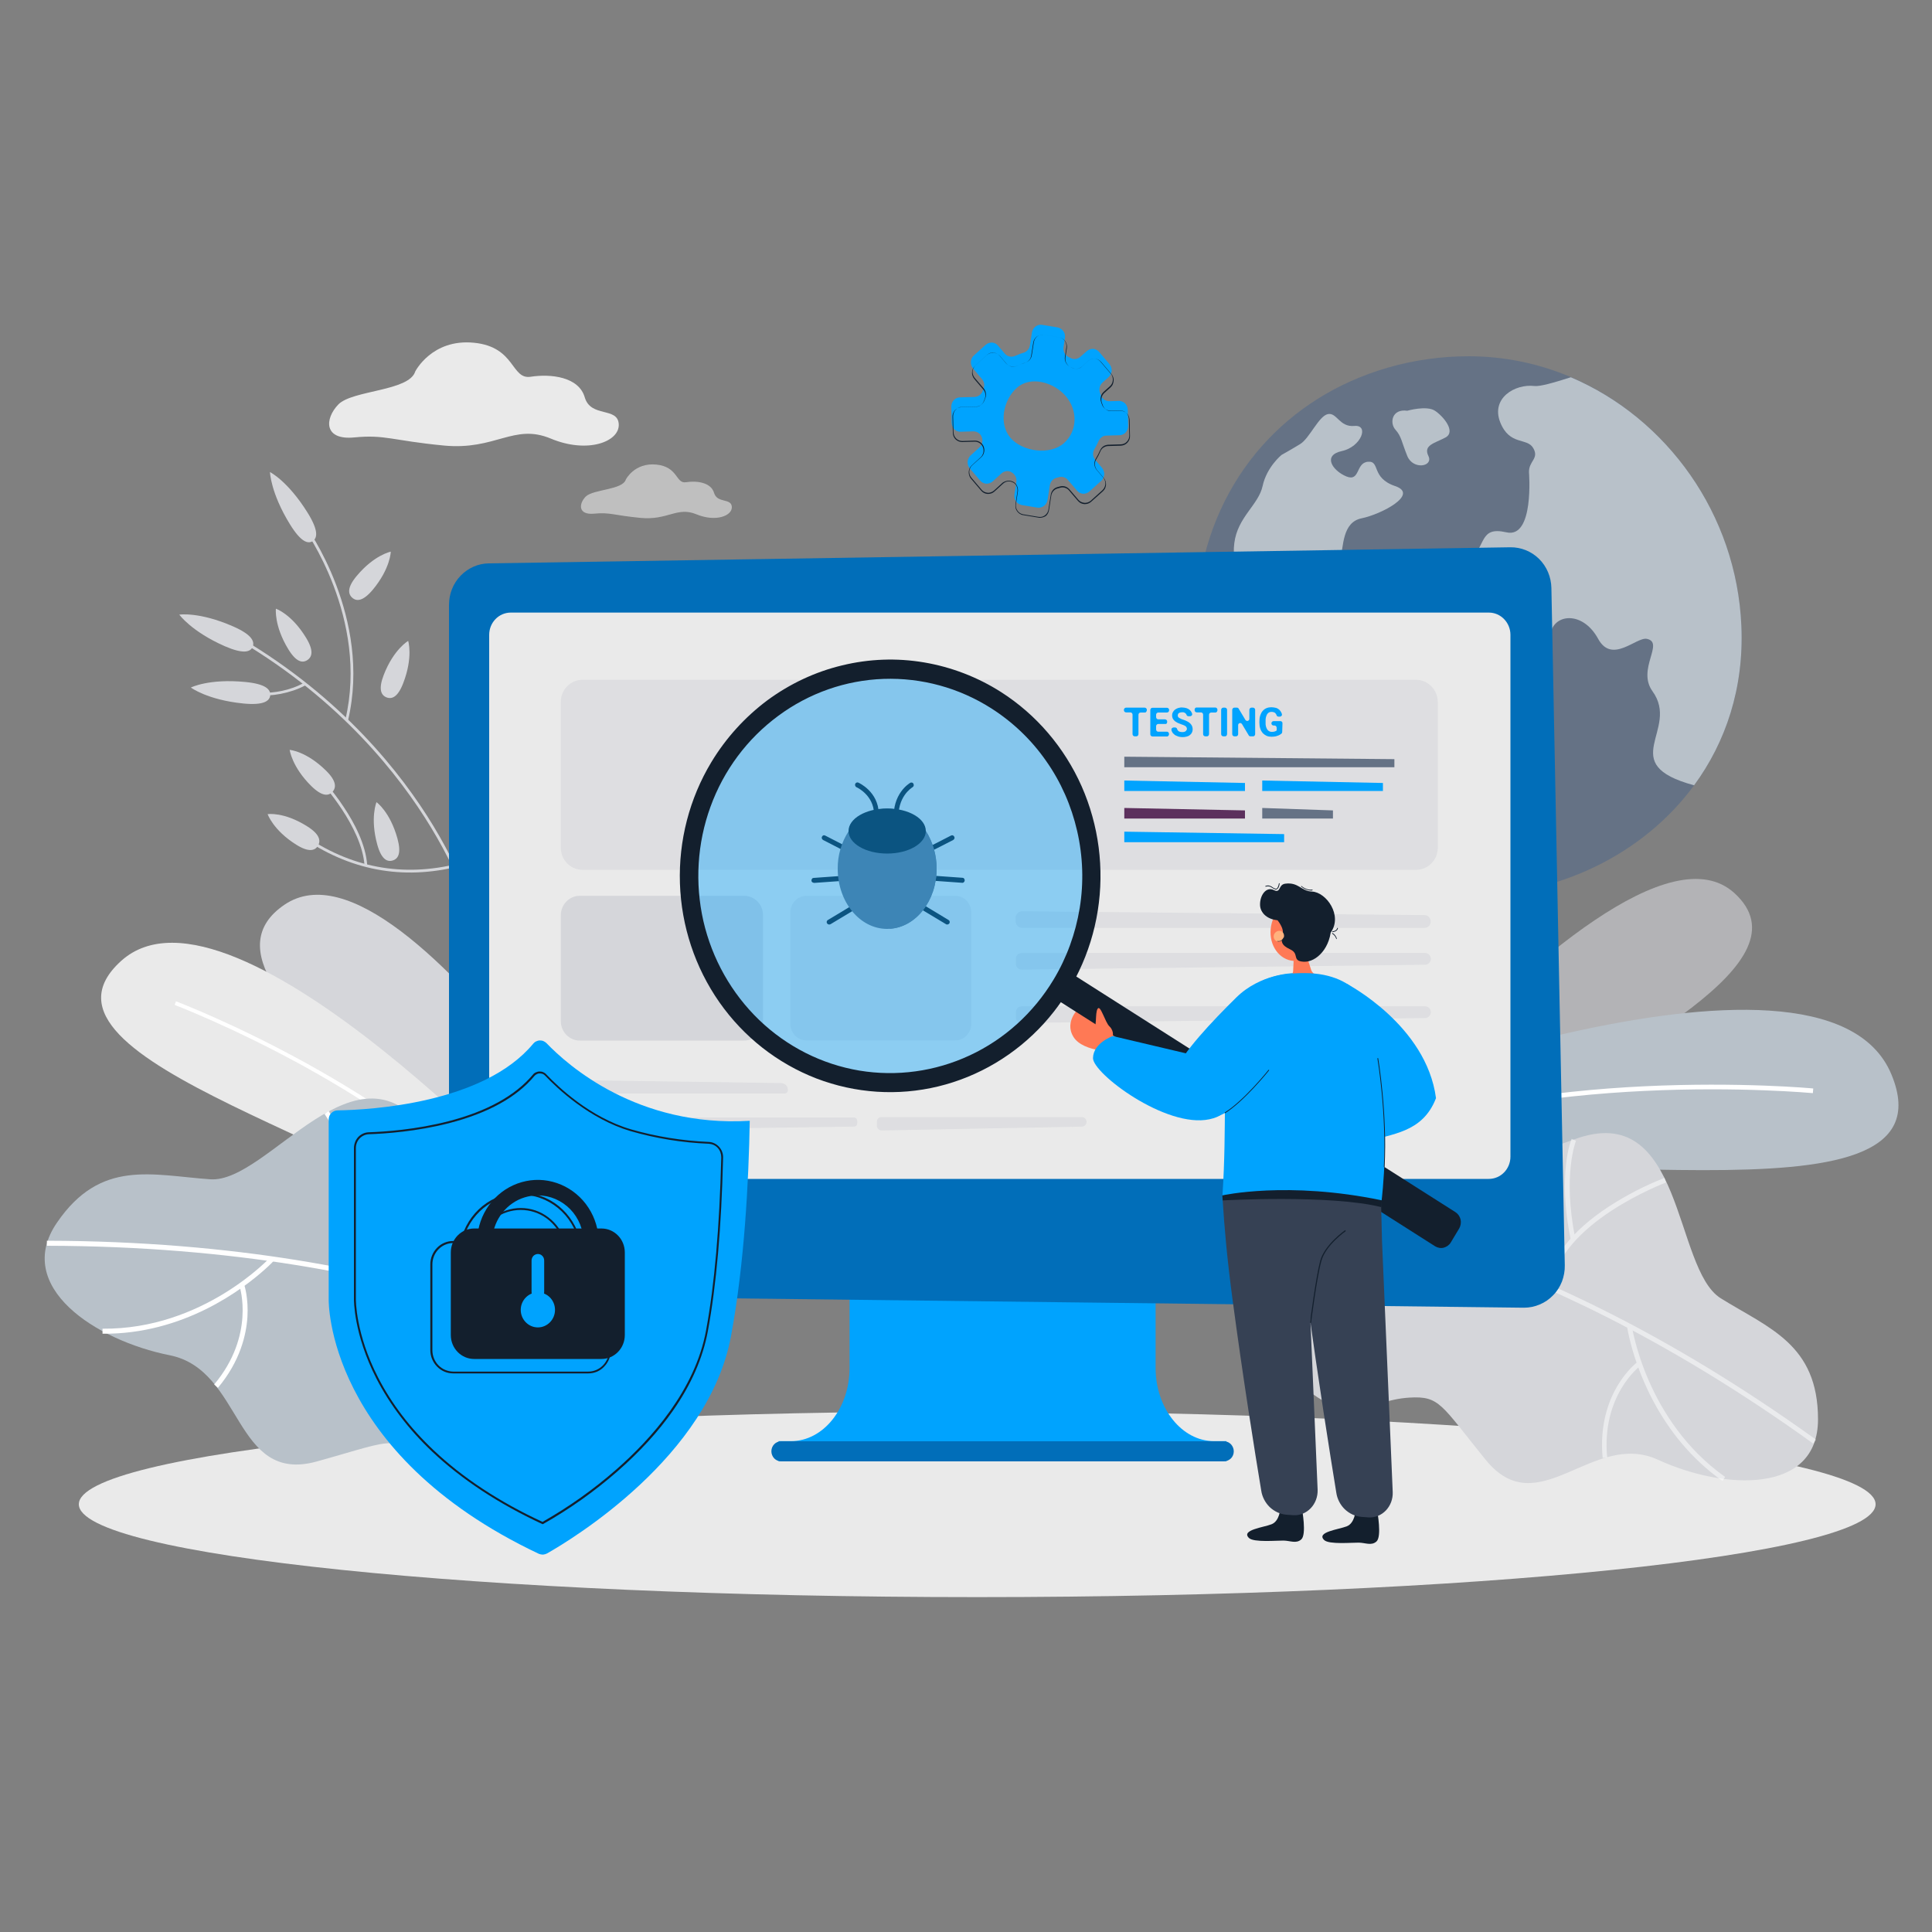 <?xml version="1.0" encoding="utf-8"?>
<!-- Generator: Adobe Illustrator 22.0.0, SVG Export Plug-In . SVG Version: 6.00 Build 0)  -->
<svg version="1.1" id="Layer_1" xmlns="http://www.w3.org/2000/svg" xmlns:xlink="http://www.w3.org/1999/xlink" x="0px" y="0px"
	 viewBox="0 0 1500 1500" style="enable-background:new 0 0 1500 1500;" xml:space="preserve">
<rect x="0" y="0" width="1500" height="1500" fill="#808080" stroke="none"/>
<style type="text/css">
	.st0{fill:#657285;}
	.st1{fill:#B8C1C9;}
	.st2{fill:#EAEAEA;}
	.st3{opacity:0.6;}
	.st4{fill:#D5D6DA;}
	.st5{fill:#FFFFFF;}
	.st6{opacity:0.5;}
	.st7{fill:#00A3FE;}
	.st8{fill:#016EB9;}
	.st9{fill:#131F2D;}
	.st10{fill:#5C305D;}
	.st11{opacity:0.4;}
	.st12{fill:#FF7955;}
	.st13{fill:#364154;}
	.st14{fill:#FFB27D;}
</style>
<g>
	<path class="st0" d="M1315.3,609.7c-39.4,53.7-105.7,85.6-174.9,85.6c-112.5,0-212.5-88.3-212.5-204c0-95.4,50.7-163.8,120.5-195.2
		c19.2-8.6,39.5-14.4,60.2-17.3c10.5-1.5,21.2-2.2,31.8-2.2c27.2,0,54.1,5.5,79.3,16.2C1294,324.6,1348.2,399.2,1352,486
		C1354.1,534.1,1339.9,576.2,1315.3,609.7z"/>
	<path class="st1" d="M1023.2,504.4c0,0,8,18.9,0,29.3c-7.9,10.4-8.6,30,7.2,43c15.9,13,22.7,14.1,19.1,27
		c-3.6,13-7.4,28.8-1.4,35.5c5.9,6.7,8.4,22.5,21.6,23.7c13.3,1.2-1.1-10.8,7.6-22c8.7-11.1,42.2-13.3,38.9-35.3
		c-3.2-22,27.6-23.9,31.9-38.4c4.3-14.5-14-23.3-29.5-22.2c-15.5,1.1-6-23.6-22.7-27.2c-16.8-3.6-24.6-17.5-34.4-15.8
		c-9.7,1.7-20.5-12.5-31.7-8.1C1018.8,498.3,1023.2,504.4,1023.2,504.4z"/>
	<path class="st1" d="M995,353.2c0,0-11.5,9.3-14.7,24.1c-3.2,14.8-19.5,24.1-22,44.5c-2.5,20.4,8.9,20.9,4.9,32.1
		c-4.1,11.1,1,16.7,13.3,22.2c12.4,5.6,13.4,14.1,20.7,16.9c7.3,2.8,5.4,10.3,7.8,11.1c2.4,0.8,1.4-5.7,3.9-14.2
		c2.5-8.5,4.7-12-4.5-11.7c-9.2,0.4-6.3-7.2-2.7-12c3.6-4.8-5-5.6-7.9-4.8c-2.9,0.7-2.1,14.5-8.1,8c-6-6.5-8.8-13.9-4-22.4
		c4.9-8.5,15.3-1.5,22.7-11.7c7.4-10.2,17.8-6.1,18.4,2c0.6,8.2,15.3,8.3,17.8-2.4c2.5-10.7,1.5-29.5,16.6-32.5
		c15.2-3.1,44.9-18.6,26-25c-18.9-6.4-11.4-19.7-21.1-18.9c-9.7,0.8-5.9,15.8-16.8,11.4c-10.8-4.5-18.7-16.4-3.5-19.7
		c15.2-3.3,21.4-20.6,9.7-19.5c-11.6,1.1-13.5-10.6-20.5-9.2c-7.1,1.4-14.3,18.9-21.6,23.3C1002.2,349.2,995,353.2,995,353.2z"/>
	<path class="st1" d="M1092.6,318.9c0,0,15-4.3,21.5,0c6.5,4.3,16.6,16.3,8.1,20.8c-8.5,4.5-17.3,5.9-13.2,14.3
		c4.1,8.3-11.9,11.1-16.4,0c-4.5-11.1-4.5-15.2-9.2-20.4C1078.7,328.3,1080.7,317.2,1092.6,318.9z"/>
	<path class="st1" d="M1315.3,609.7c-61.9-16.7-10.5-42.9-32.3-73c-12.4-17.2,9.6-37.8-4.4-40.7c-8.2-1.6-27,19.8-37.8,0
		c-10.8-19.8-30.2-19.9-35.8-7.9c-5.6,12-29.4,20.3-45,11.6c-15.6-8.7-6.5-20.3-20-29.4c-13.5-9.1-14.5-23.6,0-34.7
		c14.5-11.2,7.8-27.3,29.6-22.3c21.7,5,17.5-46.5,17.5-46.5c-0.3-9,8.1-10.6,3.3-18.9c-4.8-8.4-18.4-1.6-25.7-20.2
		c-7.2-18.6,11.5-29.8,26.6-28c4.4,0.5,15.1-2.6,28.3-6.8c74.5,31.7,128.7,106.2,132.4,193.1
		C1354.1,534.1,1339.9,576.2,1315.3,609.7z"/>
	<path class="st1" d="M1027.6,461.8c0,0,12.5-7.2,19.1-1.5c6.7,5.7,9.5,9.5,19.3,7.3c9.8-2.1,16.5,1.9,10.2,4.9
		c-6.3,3-21.2,8.1-28,1.9C1041.3,468.3,1021.7,464.3,1027.6,461.8z"/>
	<path class="st1" d="M1077.9,484.9c0,0,8.9,1.6,10.9-2.1c2-3.7-2.1-0.2-5.5-2.1C1079.9,478.7,1073.5,480.7,1077.9,484.9z"/>
	<path class="st2" d="M758.7,1240c385.2,0,697.5-32.3,697.5-72.1c0-39.8-312.3-72.1-697.5-72.1c-385.2,0-697.5,32.3-697.5,72.1
		C61.2,1207.7,373.5,1240,758.7,1240z"/>
	<g class="st3">
		<path class="st4" d="M1106.1,831.8c79.8-83.8,191.8-182.8,240.5-138.4c58.7,53.5-83.9,120.8-191.1,189.7
			C1117,907.9,1055.2,885.3,1106.1,831.8z"/>
	</g>
	<path class="st1" d="M1007.5,866.7c0,0,407.3-162,461-32.5c53.8,129.5-304.6,38.6-421.2,90.1L1007.5,866.7z"/>
	<path class="st5" d="M1029.5,899.1c79.9-37.1,178.4-48.8,247-52.1c74.4-3.6,130.5,1.7,131,1.7l0.3-3.6c-0.5-0.1-56.9-5.3-131.5-1.7
		c-68.9,3.3-167.9,15.2-248.3,52.4L1029.5,899.1z"/>
	<path class="st4" d="M1287.4,1133.4c-51.1-23.5-92.9,50.6-134-0.1c-34.8-42.9-35.5-49.6-59.2-48.2c-8.1,0.5-16.1,2.3-23.8,5.1
		c-9.2,3.4-24.7,6.8-39.3-0.6c-89-45.4-111.1-246.7,18.4-250.6c9.4-0.3,19.4,4.4,30,10.1c57.9,30.9,56.6,67.6,142.5,35.6
		c85.9-32,76.9,100.2,114,123.3c37.1,23.1,75.5,35.6,75.5,94S1338.5,1156.9,1287.4,1133.4z"/>
	<g class="st6">
		<path class="st5" d="M1012.2,945.3l0.1-3.8c1.6,0.1,165,8.9,397.6,176.2l-2.1,3.1C1176.1,954.1,1013.8,945.4,1012.2,945.3z"/>
		<path class="st5" d="M1219.4,962.1c-10.2-50.7,0.3-76.8,0.8-77.9l3.4,1.5c-0.1,0.3-10.5,26.3-0.6,75.7L1219.4,962.1z"/>
		<path class="st5" d="M1201.1,998.9c2.5-21.8,19.1-43.3,48.1-62.2c13.6-8.8,28.1-16.3,43.1-22.2l1.2,3.6
			c-0.8,0.3-83,31.3-88.8,81.3L1201.1,998.9z"/>
		<path class="st5" d="M1265.1,1039.1c-1.4-5.8-1.9-9.3-1.9-9.5l3.7-0.5c0.1,0.7,10.8,73.9,72.5,117.6l-2.1,3.1
			C1287.5,1114.6,1270.2,1060.7,1265.1,1039.1z"/>
		<path class="st5" d="M1244.3,1132c-2.5-26.2,4.9-45,11.5-56.1c7.2-12.1,14.9-17.9,15.2-18.2l2.1,3.1c-0.3,0.2-29.8,22.8-25.3,70.8
			L1244.3,1132z"/>
	</g>
	<path class="st2" d="M322.4,288.4c0,0,12.9-25.5,45.5-22.3c32.6,3.2,28.7,28.8,44.2,26.4c15.5-2.4,37.3,0,41.9,16
		c4.7,16,25.6,7.2,26.4,20.8c0.8,13.6-24.1,23.2-52.8,11.2c-28.7-12-42.7,9.3-83.1,5.4c-40.4-3.9-45.4-8.6-69.3-6.3
		c-23.9,2.4-23.3-14.4-12.5-25.6C273.7,302.8,317.7,303.8,322.4,288.4z"/>
	<g class="st3">
		<path class="st2" d="M485.9,372.3c0,0,6.7-13.3,23.7-11.6c17,1.7,15,15,23,13.7c8.1-1.3,19.4,0,21.8,8.3
			c2.5,8.3,13.3,3.8,13.8,10.8c0.4,7-12.5,12-27.5,5.8c-15-6.2-22.2,4.8-43.3,2.8c-21-2-23.6-4.5-36.1-3.3
			c-12.4,1.2-12.2-7.5-6.5-13.3C460.7,379.8,483.5,380.4,485.9,372.3z"/>
	</g>
	<path class="st4" d="M289.4,457.9c-7.5,8.9-12.5,9.2-15.9,6.2c-3.4-3-4-8.1,3.5-17c13.6-16.3,26.4-18.8,26.4-18.8
		S303.2,441.3,289.4,457.9z"/>
	<path class="st4" d="M313.1,530.3c-4.2,11-8.9,12.8-13.1,11.1c-4.2-1.7-6.3-6.4-2.1-17.3c7.7-20,19-26.5,19-26.5
		S320.9,510,313.1,530.3z"/>
	<path class="st4" d="M371.8,719.8l-2.1,0.5c-0.1-0.3-8.4-33.9-35.1-77.9c-24.6-40.6-70.4-98.7-148.4-144.9l1.1-1.9
		c78.4,46.4,124.4,104.8,149.2,145.7C363.3,685.6,371.8,719.5,371.8,719.8z"/>
	<path class="st4" d="M270.2,559.4l-2.1-0.5c18.6-78.8-31.9-148.5-32.4-149.2l1.7-1.3C237.9,409,289,479.6,270.2,559.4z"/>
	<path class="st4" d="M227.8,536.1c-13,4.4-27,5.2-40.4,2.2l0.6-2.1c0.2,0.1,25.1,6.6,48.3-6.2l1,2
		C234.3,533.6,231.1,535,227.8,536.1L227.8,536.1z"/>
	<path class="st4" d="M352.4,673.5c-43.8,10-85.1,0.9-122.6-26.8c-0.9-0.7-1.9-1.4-2.8-2c0.1,0,0.2,0,0.2,0v-2.2
		c0.6,0,1.2,0.4,3.9,2.4c37,27.5,77.7,36.3,120.9,26.5L352.4,673.5z"/>
	<path class="st4" d="M285.1,671.9L283,672c-2-30.2-33.5-64.5-33.9-64.9l1.6-1.5c6,6.7,11.5,13.8,16.4,21.3
		C274.8,638.4,284.1,655.6,285.1,671.9z"/>
	<path class="st4" d="M180.9,486.3c14.2,6.2,17,11.5,15.3,15.8c-1.8,4.3-7.4,5.8-21.7-0.4c-25.9-11.4-35.3-24.5-35.3-24.5
		S154.6,474.8,180.9,486.3z"/>
	<path class="st4" d="M190.6,529.5c15.4,1.5,19.6,5.7,19.2,10.3c-0.4,4.6-5.4,7.9-20.8,6.4c-28.1-2.8-40.8-12.4-40.8-12.4
		S162.1,526.7,190.6,529.5z"/>
	<path class="st4" d="M253,598.2c8.3,8.1,8.2,13.3,5.1,16.6c-3.1,3.4-8.1,3.6-16.4-4.5c-15.1-14.9-16.8-28.1-16.8-28.1
		S237.6,583.1,253,598.2z"/>
	<path class="st4" d="M237.6,495.1c6.1,10,4.8,14.9,1,17.4c-3.8,2.5-8.7,1.5-14.8-8.5c-11.1-18.2-9.6-31.4-9.6-31.4
		S226.3,476.6,237.6,495.1z"/>
	<path class="st4" d="M308.6,651.1c3.1,11.4,0.6,15.7-3.8,17c-4.3,1.3-8.8-1.1-11.9-12.4c-5.7-20.7-0.6-32.9-0.6-32.9
		S302.8,630.1,308.6,651.1z"/>
	<path class="st4" d="M238.4,641.5c9.8,6.1,10.8,11.2,8.5,15.1c-2.3,3.9-7.2,5.3-16.9-0.8c-17.9-11.2-22.2-23.7-22.2-23.7
		S220.3,630.1,238.4,641.5z"/>
	<path class="st4" d="M238.9,398.2c8.3,13.4,7.7,19.4,3.9,21.9c-3.8,2.5-9.3,0.5-17.6-12.9c-15.1-24.4-15.6-40.7-15.6-40.7
		S223.5,373.4,238.9,398.2z"/>
	<path class="st4" d="M538.6,1011.3c0,0-221.1-374.4-317.7-308.9c-96.6,65.5,202.2,217.1,263.2,328.2L538.6,1011.3z"/>
	<path class="st2" d="M435.7,944.5c0,0-254.4-277.3-341.7-198.4C6.7,825.1,313.7,890.3,384.7,973.6L435.7,944.5z"/>
	<path class="st5" d="M407.3,961.1c-48-58.5-119.4-104.5-170.7-132.9c-55.7-30.7-100.6-47.8-101-48l1-2.8
		c0.5,0.2,45.5,17.3,101.4,48.2c51.6,28.5,123.3,74.7,171.6,133.5L407.3,961.1z"/>
	<path class="st1" d="M131.7,1052.2c57.3,11.4,49.6,100.3,114.2,82.5c64.6-17.9,59.2-22.1,91,6.3c0,0,12.7,27.8,38.7,31.9
		C477.9,1188.9,614.1,1031,506,947.9c-7.8-6-19-8.1-31.4-9.8c-67.4-9.3-87.6,22.8-142.2-57.3c-54.6-80.1-124,38-169.1,34.8
		c-45.1-3.1-85.1-16.1-119.1,33.7C10.1,999,74.4,1040.8,131.7,1052.2z"/>
	<path class="st5" d="M475.8,1061.3l2.1-3.3c-1.4-0.9-145.8-94-441.5-94.7v3.9C331,967.9,474.4,1060.4,475.8,1061.3z"/>
	<path class="st5" d="M289.4,948c38.2-36.9,44.5-65.7,44.8-66.9l-3.8-0.8c-0.1,0.3-6.4,28.9-43.6,64.8L289.4,948z"/>
	<path class="st5" d="M283.6,990.7c10.5-20.1,8.9-48.6-4.7-82.6c-6.5-15.9-14.5-31.2-23.8-45.5l-3.1,2.3
		c0.5,0.8,52.5,77.8,28.3,123.9L283.6,990.7z"/>
	<path class="st5" d="M205.6,985.6c4.6-4.1,7-6.7,7.1-6.9L210,976c-0.5,0.6-52.3,56.3-130.4,55.6v3.9
		C142.5,1036.1,188.6,1000.8,205.6,985.6z"/>
	<path class="st5" d="M169.2,1077.5c17.4-20.8,22-41.3,22.9-54.9c0.9-14.7-2.3-24.5-2.4-24.9l-3.6,1.3c0.1,0.4,12.1,37.8-19.8,75.9
		L169.2,1077.5z"/>
	<path class="st7" d="M897.2,1062v-121H659.6v121c0,31.5-20.4,56.9-45.5,56.9h-9.6v15.6h347.7v-15.6h-9.6
		C917.6,1118.9,897.2,1093.4,897.2,1062z"/>
	<path class="st8" d="M950.3,1134.6H606.5c-2,0-3.9-0.8-5.4-2.3c-1.4-1.5-2.2-3.5-2.2-5.5l0,0c0-2.1,0.8-4.1,2.2-5.5
		c1.4-1.5,3.4-2.3,5.4-2.3h343.8c2,0,3.9,0.8,5.4,2.3c1.4,1.5,2.2,3.5,2.2,5.5l0,0c0,2.1-0.8,4.1-2.2,5.5
		C954.2,1133.7,952.3,1134.6,950.3,1134.6L950.3,1134.6z"/>
	<path class="st8" d="M1183.1,1015.3l-803.4-9.5c-8.3-0.1-16.2-3.5-22-9.6c-5.8-6-9.1-14.2-9.1-22.7V469.6c0-8.5,3.2-16.6,9-22.6
		c5.8-6,13.6-9.5,21.9-9.6l793.1-12.5c8.3-0.1,16.3,3.1,22.3,9c6,5.9,9.4,14,9.6,22.6l10.4,525.9c0.1,4.3-0.7,8.6-2.2,12.6
		c-1.6,4-3.9,7.7-6.9,10.7c-3,3.1-6.5,5.5-10.4,7.1C1191.5,1014.5,1187.3,1015.3,1183.1,1015.3L1183.1,1015.3z"/>
	<path class="st2" d="M1155.9,475.6H396.6c-9.3,0-16.8,7.7-16.8,17.3V898c0,9.6,7.5,17.3,16.8,17.3h759.3c9.3,0,16.8-7.7,16.8-17.3
		V492.9C1172.7,483.4,1165.2,475.6,1155.9,475.6z"/>
	<path class="st7" d="M859.1,338.2l10-0.3c0.9,0,1.8-0.2,2.7-0.6c0.8-0.4,1.6-0.9,2.2-1.6c0.6-0.7,1.1-1.5,1.4-2.3
		c0.3-0.9,0.5-1.8,0.5-2.7l-0.3-12.5c-0.1-1.9-0.8-3.7-2.1-5c-1.4-1.3-3.1-2-5-1.9l-7.1,0.2c-1.5,0-2.9-0.4-4.2-1.3
		c-1.2-0.9-2.1-2.1-2.6-3.6c-0.2-0.6-0.4-1.1-0.6-1.7c-0.5-1.3-0.5-2.8-0.2-4.2c0.3-1.4,1.1-2.6,2.1-3.6l4.8-4.3
		c1.4-1.2,2.2-3,2.4-4.9c0.1-1.9-0.5-3.7-1.7-5.2l-8-9.4c-0.6-0.7-1.3-1.3-2.1-1.7c-0.8-0.4-1.7-0.7-2.6-0.7
		c-0.9-0.1-1.8,0.1-2.7,0.4c-0.8,0.3-1.6,0.8-2.3,1.4l-4.9,4.3c-1,0.9-2.3,1.5-3.7,1.7c-1.4,0.2-2.8-0.1-4-0.8
		c-0.5-0.3-1-0.5-1.6-0.8c-1.3-0.7-2.4-1.8-3.1-3.1c-0.7-1.4-0.9-2.9-0.7-4.4l1.1-7.2c0.3-1.9-0.1-3.8-1.2-5.3
		c-1.1-1.5-2.7-2.6-4.5-2.9l-12-2c-1.8-0.3-3.7,0.2-5.1,1.3c-1.5,1.1-2.5,2.8-2.8,4.6l-1.6,10.1c-0.2,1.3-0.8,2.6-1.7,3.6
		c-0.9,1-2,1.7-3.3,2.1c-2.2,0.6-4.3,1.5-6.4,2.4c-1.4,0.6-2.9,0.8-4.3,0.5c-1.5-0.3-2.8-1.1-3.8-2.3l-5.2-6.1
		c-0.6-0.7-1.3-1.3-2.1-1.7c-0.8-0.4-1.7-0.7-2.6-0.7c-0.9-0.1-1.8,0.1-2.7,0.4c-0.8,0.3-1.6,0.8-2.3,1.4l-9.1,8.2
		c-1.4,1.2-2.2,3-2.3,4.9c-0.1,1.9,0.5,3.7,1.7,5.2l6.9,8.2c0.9,1,1.5,2.3,1.7,3.6c0.2,1.3,0,2.7-0.5,4c-0.3,0.6-0.5,1.2-0.7,1.8
		c-0.5,1.3-1.4,2.4-2.5,3.2c-1.1,0.8-2.4,1.2-3.8,1.3l-11.3,0.3c-1.8,0.1-3.6,0.8-4.8,2.2c-1.3,1.4-1.9,3.2-1.9,5.1l0.3,12.5
		c0.1,1.9,0.8,3.7,2.1,5c1.3,1.3,3.1,2,4.9,1.9l9.7-0.3c1.5,0,2.9,0.4,4.1,1.2c1.2,0.8,2.1,2,2.6,3.4v0.1c0.5,1.3,0.6,2.8,0.2,4.2
		c-0.3,1.4-1.1,2.6-2.1,3.6l-6.8,6.2c-0.7,0.6-1.2,1.4-1.6,2.2c-0.4,0.8-0.7,1.7-0.7,2.7c-0.1,0.9,0.1,1.9,0.3,2.8
		c0.3,0.9,0.8,1.7,1.4,2.4l8,9.4c0.6,0.7,1.3,1.3,2.1,1.7c0.8,0.4,1.7,0.7,2.6,0.7c0.9,0.1,1.8-0.1,2.7-0.4c0.9-0.3,1.7-0.8,2.4-1.4
		l6.8-6.2c1-0.9,2.3-1.5,3.7-1.7c1.4-0.2,2.8,0.1,4,0.8l0.1,0.1c1.3,0.7,2.3,1.8,3,3.1c0.7,1.3,0.9,2.8,0.7,4.3l-1.5,9.8
		c-0.1,0.9-0.1,1.9,0.1,2.8c0.2,0.9,0.6,1.8,1.1,2.5c0.5,0.8,1.2,1.4,2,1.9c0.8,0.5,1.6,0.8,2.5,1l12,2c1.8,0.3,3.7-0.2,5.2-1.3
		c1.5-1.1,2.5-2.8,2.8-4.6l1.8-11.4c0.2-1.4,0.8-2.6,1.7-3.7c0.9-1,2.1-1.8,3.4-2.1c0.6-0.2,1.2-0.3,1.8-0.5c1.3-0.4,2.6-0.4,3.9,0
		c1.3,0.4,2.4,1.1,3.3,2.2l7,8.2c0.6,0.7,1.3,1.3,2.1,1.7c0.8,0.4,1.7,0.7,2.6,0.7c0.9,0.1,1.8-0.1,2.7-0.4c0.8-0.3,1.6-0.8,2.3-1.4
		l9.1-8.2c0.7-0.6,1.2-1.4,1.6-2.2c0.4-0.8,0.6-1.7,0.7-2.7c0.1-0.9-0.1-1.9-0.4-2.8c-0.3-0.9-0.7-1.7-1.3-2.4l-5.2-6.1
		c-1-1.2-1.6-2.6-1.7-4.1c-0.1-1.5,0.2-3,1-4.3c1.2-2,2.3-4.1,3.2-6.2c0.5-1.3,1.4-2.3,2.5-3.1C856.4,338.6,857.7,338.2,859.1,338.2
		L859.1,338.2z M826.1,344c-10.6,9.6-32.3,6.8-41.6-4.1c-9.3-10.9-5.6-29.4,5-38.8c10.6-9.5,28.7-4.4,38,6.5
		C836.8,318.5,836.7,334.5,826.1,344L826.1,344z"/>
	<path class="st9" d="M807.4,402c-0.4,0-0.8,0-1.1-0.1l-12-2c-0.9-0.1-1.8-0.5-2.6-1c-0.8-0.5-1.5-1.2-2-1.9c-0.6-0.8-1-1.7-1.2-2.6
		c-0.2-0.9-0.2-1.9-0.1-2.9l1.5-9.8c0.2-1.4,0-2.9-0.6-4.2c-0.6-1.3-1.6-2.4-2.9-3h-0.1c-1.2-0.6-2.5-0.9-3.9-0.7
		c-1.4,0.2-2.6,0.8-3.6,1.7l-6.8,6.2c-0.7,0.6-1.5,1.1-2.4,1.4c-0.9,0.3-1.8,0.4-2.8,0.4c-0.9-0.1-1.9-0.3-2.7-0.7
		c-0.8-0.4-1.6-1-2.2-1.7l-8-9.4c-0.6-0.7-1.1-1.6-1.4-2.5c-0.3-0.9-0.4-1.9-0.4-2.8c0.1-1,0.3-1.9,0.7-2.8c0.4-0.9,1-1.6,1.7-2.3
		l6.8-6.2c1-0.9,1.7-2.1,2.1-3.5c0.3-1.4,0.3-2.8-0.2-4.1v-0.1c-0.5-1.4-1.4-2.5-2.5-3.3c-1.2-0.8-2.5-1.2-3.9-1.2l-9.7,0.3
		c-1.9,0-3.7-0.7-5.1-2c-1.4-1.3-2.2-3.2-2.2-5.1l-0.3-12.5c-0.1-1.9,0.7-3.8,2-5.2c1.3-1.4,3.1-2.2,5-2.3l11.3-0.3
		c1.3,0,2.6-0.4,3.6-1.2c1.1-0.8,1.9-1.8,2.4-3.1c0.2-0.6,0.5-1.2,0.7-1.8c0.5-1.2,0.7-2.5,0.5-3.8c-0.2-1.3-0.7-2.5-1.6-3.5l-7-8.2
		c-1.2-1.5-1.9-3.4-1.7-5.3c0.1-1.9,1-3.7,2.4-5l9.1-8.2c0.7-0.6,1.5-1.1,2.4-1.4c0.9-0.3,1.8-0.4,2.8-0.4c0.9,0.1,1.8,0.3,2.7,0.7
		c0.8,0.4,1.6,1,2.2,1.7l5.2,6.1c1,1.1,2.3,1.9,3.7,2.2c1.4,0.3,2.9,0.1,4.2-0.5c2.1-1,4.2-1.8,6.4-2.4c1.2-0.4,2.3-1.1,3.2-2.1
		c0.9-1,1.4-2.2,1.6-3.5l1.6-10.1c0.3-1.9,1.3-3.6,2.9-4.8c1.5-1.1,3.4-1.6,5.3-1.3l12,2c1.9,0.3,3.5,1.4,4.6,2.9
		c1.1,1.6,1.6,3.5,1.3,5.5l-1.1,7.2c-0.2,1.5,0,3,0.7,4.3c0.7,1.3,1.7,2.4,3,3c0.5,0.3,1.1,0.5,1.6,0.8c1.2,0.6,2.5,0.9,3.9,0.7
		c1.3-0.2,2.6-0.7,3.6-1.7l4.8-4.3c1.4-1.3,3.3-1.9,5.2-1.8c1.9,0.1,3.6,1,4.9,2.5l8,9.4c0.6,0.7,1.1,1.6,1.4,2.5
		c0.3,0.9,0.4,1.9,0.3,2.8c-0.1,1-0.3,1.9-0.7,2.8c-0.4,0.9-1,1.6-1.7,2.3l-4.8,4.3c-1,0.9-1.7,2.1-2.1,3.5
		c-0.3,1.3-0.3,2.8,0.2,4.1c0.2,0.6,0.4,1.1,0.6,1.7c0.5,1.4,1.3,2.6,2.5,3.5c1.2,0.9,2.6,1.3,4,1.2l7.1-0.2c1.9,0,3.7,0.7,5.1,2
		c1.4,1.3,2.1,3.2,2.2,5.1l0.3,12.5c0.1,1.9-0.7,3.8-2,5.2c-1.3,1.4-3.1,2.2-5,2.3l-10,0.3c-1.3,0-2.5,0.5-3.6,1.2
		c-1.1,0.7-1.9,1.8-2.4,3c-0.9,2.2-2,4.2-3.2,6.2c-0.8,1.3-1.1,2.7-1,4.2c0.1,1.5,0.7,2.9,1.6,4l5.2,6.1c0.6,0.7,1.1,1.6,1.4,2.5
		c0.3,0.9,0.4,1.9,0.4,2.8c-0.1,1-0.3,1.9-0.7,2.8c-0.4,0.9-1,1.6-1.7,2.3l-9.2,8.2c-0.7,0.6-1.5,1.1-2.4,1.4
		c-0.9,0.3-1.8,0.4-2.8,0.4c-0.9-0.1-1.8-0.3-2.7-0.7c-0.8-0.4-1.6-1-2.2-1.7l-7-8.2c-0.8-1-1.9-1.7-3.2-2.1c-1.2-0.4-2.5-0.4-3.8,0
		c-0.6,0.2-1.2,0.4-1.8,0.5c-1.3,0.3-2.4,1-3.3,2c-0.9,1-1.5,2.2-1.7,3.6l-1.8,11.4c-0.3,1.7-1.1,3.3-2.4,4.4
		C810.7,401.4,809.1,402,807.4,402L807.4,402z M783.2,373.2c1.1,0,2.3,0.3,3.3,0.8l0.1,0c1.3,0.7,2.4,1.8,3,3.2
		c0.7,1.4,0.9,2.9,0.7,4.4l-1.5,9.8c-0.3,1.8,0.1,3.6,1.2,5.1c1,1.5,2.6,2.5,4.3,2.8l12,2c1.7,0.3,3.6-0.1,5-1.2
		c1.5-1.1,2.4-2.7,2.7-4.5l1.8-11.4c0.2-1.4,0.8-2.7,1.7-3.8c0.9-1.1,2.1-1.8,3.5-2.2c0.6-0.2,1.2-0.3,1.9-0.5c1.3-0.4,2.7-0.4,4,0
		c1.3,0.4,2.5,1.2,3.4,2.2l7,8.2c0.6,0.7,1.3,1.2,2.1,1.6c0.8,0.4,1.6,0.6,2.5,0.7c0.9,0.1,1.8-0.1,2.6-0.3c0.8-0.3,1.6-0.7,2.3-1.3
		l9.1-8.2c1.3-1.2,2.1-2.9,2.3-4.7c0.1-1.8-0.5-3.6-1.6-5l-5.2-6.1c-1-1.2-1.6-2.7-1.7-4.3c-0.1-1.6,0.3-3.1,1.1-4.5
		c1.2-2,2.3-4,3.2-6.2c0.6-1.3,1.4-2.4,2.5-3.2c1.1-0.8,2.5-1.2,3.8-1.3l10-0.3c1.8-0.1,3.5-0.8,4.7-2.2c1.2-1.3,1.9-3.1,1.8-4.9
		l-0.3-12.5c-0.1-1.8-0.8-3.6-2.1-4.8c-1.3-1.3-3-1.9-4.8-1.9l-7.1,0.2c-1.5,0-3-0.4-4.3-1.3c-1.2-0.9-2.2-2.2-2.7-3.7
		c-0.2-0.6-0.4-1.1-0.6-1.7c-0.5-1.4-0.6-2.9-0.2-4.3c0.3-1.4,1.1-2.7,2.2-3.7l4.8-4.3c0.7-0.6,1.2-1.3,1.6-2.1
		c0.4-0.8,0.6-1.7,0.7-2.6c0.1-0.9-0.1-1.8-0.3-2.7c-0.3-0.9-0.7-1.7-1.3-2.3l-8-9.4c-1.2-1.4-2.8-2.2-4.6-2.3
		c-1.8-0.1-3.5,0.5-4.9,1.7l-4.8,4.3c-1.1,1-2.4,1.6-3.8,1.8c-1.4,0.2-2.9-0.1-4.1-0.8c-0.5-0.3-1-0.5-1.5-0.8
		c-1.4-0.7-2.5-1.8-3.2-3.2c-0.7-1.4-1-3-0.7-4.5l1.1-7.2c0.3-1.8-0.2-3.6-1.2-5.1c-1-1.5-2.6-2.5-4.3-2.8l-12-2
		c-1.7-0.3-3.6,0.1-5,1.2c-1.4,1.1-2.4,2.7-2.7,4.5l-1.6,10.1c-0.2,1.4-0.8,2.7-1.7,3.7c-0.9,1-2.1,1.8-3.4,2.2
		c-2.2,0.6-4.3,1.5-6.4,2.4c-1.4,0.7-3,0.8-4.5,0.5c-1.5-0.3-2.9-1.2-3.9-2.3l-5.2-6.1c-0.6-0.7-1.3-1.2-2.1-1.6
		c-0.8-0.4-1.6-0.6-2.5-0.7c-0.9-0.1-1.7,0.1-2.6,0.3c-0.8,0.3-1.6,0.7-2.3,1.3l-9.1,8.2c-1.3,1.2-2.1,2.9-2.3,4.7
		c-0.1,1.8,0.5,3.6,1.6,5l7,8.2c0.9,1,1.5,2.3,1.7,3.7c0.2,1.4,0.1,2.8-0.5,4.1c-0.2,0.6-0.5,1.2-0.7,1.8c-0.5,1.3-1.4,2.5-2.5,3.3
		c-1.2,0.8-2.5,1.3-3.9,1.3l-11.3,0.3c-0.9,0-1.7,0.2-2.5,0.6c-0.8,0.4-1.5,0.9-2.1,1.6c-0.6,0.7-1.1,1.4-1.4,2.3
		c-0.3,0.8-0.5,1.7-0.5,2.7l0.3,12.5c0.1,1.8,0.8,3.6,2.1,4.8c1.3,1.3,3,1.9,4.8,1.9l9.7-0.3c1.5,0,2.9,0.4,4.2,1.3
		c1.2,0.9,2.2,2.1,2.7,3.5v0.1c0.5,1.4,0.6,2.9,0.2,4.3c-0.3,1.4-1.1,2.7-2.2,3.7l-6.9,6.2c-0.7,0.6-1.2,1.3-1.6,2.1
		c-0.4,0.8-0.6,1.7-0.7,2.6c-0.1,0.9,0.1,1.8,0.3,2.7c0.3,0.9,0.7,1.6,1.3,2.3l8,9.4c0.6,0.7,1.3,1.2,2.1,1.6
		c0.8,0.4,1.7,0.6,2.5,0.7c0.9,0.1,1.7-0.1,2.6-0.4c0.8-0.3,1.6-0.7,2.3-1.3l6.8-6.2C779.7,373.9,781.4,373.2,783.2,373.2
		L783.2,373.2z"/>
	<g class="st3">
		<path class="st4" d="M1099.4,527.8H452.2c-9.3,0-16.8,7.7-16.8,17.2v113.1c0,9.5,7.5,17.2,16.8,17.2h647.3
			c9.3,0,16.8-7.7,16.8-17.2V545C1116.2,535.5,1108.7,527.8,1099.4,527.8z"/>
	</g>
	<g class="st3">
		<path class="st4" d="M1106,720.4H793.5c-0.6,0-1.3-0.1-1.9-0.4c-0.6-0.3-1.1-0.6-1.6-1.1c-0.5-0.5-0.8-1-1.1-1.6
			c-0.2-0.6-0.4-1.3-0.4-1.9v-2.9c0-0.7,0.1-1.3,0.4-1.9c0.3-0.6,0.6-1.2,1.1-1.6c0.5-0.5,1-0.8,1.6-1.1c0.6-0.2,1.2-0.4,1.9-0.4
			l312.5,3c1.3,0,2.5,0.5,3.4,1.5c0.9,0.9,1.4,2.2,1.4,3.5l0,0c0,1.3-0.5,2.6-1.4,3.5C1108.5,719.8,1107.3,720.4,1106,720.4
			L1106,720.4z"/>
	</g>
	<path class="st0" d="M1082.6,595.7H872.9v-8.2l209.7,1.9V595.7z"/>
	<path class="st7" d="M966.6,614.1h-93.7V606l93.7,1.9V614.1z"/>
	<path class="st7" d="M997,653.9H872.9v-8.2l124.1,1.9V653.9z"/>
	<path class="st10" d="M966.6,635.5h-93.7v-8.2l93.7,1.9V635.5z"/>
	<path class="st0" d="M1034.9,635.5H980v-8.2l54.9,1.9V635.5z"/>
	<path class="st7" d="M1073.6,614.1H980V606l93.7,1.9V614.1z"/>
	<g class="st3">
		<path class="st4" d="M1106.5,749l-313.4,3.8c-0.6,0-1.2-0.1-1.7-0.3c-0.5-0.2-1-0.6-1.4-1c-0.4-0.4-0.8-0.9-1-1.5
			c-0.2-0.6-0.3-1.2-0.3-1.8v-3.8c0-1.2,0.5-2.4,1.3-3.2c0.8-0.9,2-1.3,3.1-1.3h313.4c1.2,0,2.3,0.5,3.1,1.3c0.8,0.9,1.3,2,1.3,3.2
			l0,0c0,1.2-0.5,2.3-1.3,3.2C1108.8,748.5,1107.6,749,1106.5,749L1106.5,749z"/>
	</g>
	<g class="st3">
		<path class="st4" d="M609.2,849H437.7v-10.5l168.7,2.4c1.4,0,2.8,0.6,3.8,1.6c1,1,1.5,2.4,1.5,3.9l0,0c0,0.7-0.3,1.3-0.7,1.8
			C610.5,848.8,609.9,849,609.2,849z"/>
	</g>
	<g class="st3">
		<path class="st4" d="M662.8,874.7l-222.3,3.1c-0.4,0-0.7-0.1-1.1-0.2c-0.3-0.1-0.7-0.3-0.9-0.6c-0.3-0.3-0.5-0.6-0.6-0.9
			c-0.1-0.3-0.2-0.7-0.2-1.1v-4.6c0-0.8,0.3-1.5,0.8-2c0.5-0.5,1.2-0.8,2-0.8h222.3c0.7,0,1.4,0.3,2,0.8c0.5,0.5,0.8,1.3,0.8,2v1.6
			c0,0.7-0.3,1.5-0.8,2C664.3,874.3,663.6,874.7,662.8,874.7L662.8,874.7z"/>
	</g>
	<g class="st3">
		<path class="st4" d="M840,874.7l-155.5,3c-0.5,0-0.9-0.1-1.4-0.3c-0.4-0.2-0.8-0.4-1.2-0.8c-0.3-0.3-0.6-0.7-0.8-1.2
			c-0.2-0.4-0.3-0.9-0.3-1.4v-3c0-1,0.4-1.9,1-2.6c0.7-0.7,1.6-1.1,2.5-1.1H840c1,0,1.9,0.4,2.5,1.1c0.7,0.7,1.1,1.6,1.1,2.6
			c0,1-0.4,1.9-1.1,2.6C841.8,874.3,840.9,874.7,840,874.7L840,874.7z"/>
	</g>
	<g class="st3">
		<path class="st4" d="M1106.5,790.4l-313.4,3.8c-0.6,0-1.2-0.1-1.7-0.3c-0.5-0.2-1-0.6-1.4-1c-0.4-0.4-0.8-0.9-1-1.5
			c-0.2-0.6-0.3-1.2-0.3-1.8v-3.8c0-1.2,0.5-2.4,1.3-3.2c0.8-0.9,2-1.3,3.1-1.3h313.4c1.2,0,2.3,0.5,3.1,1.3c0.8,0.9,1.3,2,1.3,3.2
			l0,0c0,1.2-0.5,2.3-1.3,3.2C1108.8,789.9,1107.6,790.4,1106.5,790.4L1106.5,790.4z"/>
	</g>
	<path class="st4" d="M577.7,695.5H450.1c-8.1,0-14.7,6.8-14.7,15.2v82c0,8.4,6.6,15.2,14.7,15.2h127.6c8.1,0,14.7-6.8,14.7-15.2
		v-82C592.5,702.2,585.9,695.5,577.7,695.5z"/>
	<g class="st3">
		<path class="st4" d="M741.6,695.5H626.1c-6.9,0-12.5,5.8-12.5,12.9v86.5c0,7.1,5.6,12.9,12.5,12.9h115.5c6.9,0,12.5-5.8,12.5-12.9
			v-86.5C754.1,701.2,748.5,695.5,741.6,695.5z"/>
	</g>
	<path class="st7" d="M582.1,870.2c-0.8,46.8-4.1,110.8-14.5,166.9c-17.2,93.7-123.3,157.9-142.9,169c-1,0.5-2,0.8-3.1,0.9
		c-1.1,0-2.2-0.2-3.2-0.6C252.6,1128,255.2,1009,255.2,1009V869.2c0-1.9,0.7-3.7,2-5c1.3-1.3,3-2.1,4.9-2.1
		c25.3-0.4,113.4-5.3,151.9-51.8c0.6-0.7,1.4-1.4,2.3-1.8c0.9-0.4,1.8-0.7,2.8-0.7c1,0,1.9,0.1,2.8,0.5c0.9,0.4,1.7,0.9,2.4,1.6
		c16.6,17.3,70.7,65.4,157.6,60.3L582.1,870.2z"/>
	<path class="st9" d="M421.2,1183.3c-0.1,0-0.2,0-0.3-0.1c-33.8-15.7-62.5-34.6-85.4-56.2c-18.3-17.3-32.8-36.4-43.3-56.8
		c-17.8-34.7-17.4-61.4-17.4-61.7V891.4c0-3.2,1.2-6.3,3.3-8.6c2.2-2.3,5.1-3.6,8.2-3.7c12.4-0.4,37-2.1,62-8.6
		c29.8-7.7,51.8-19.9,65.4-36.1c0.6-0.8,1.4-1.4,2.3-1.8c0.9-0.4,1.8-0.7,2.8-0.7c1,0,2,0.1,2.9,0.5c0.9,0.4,1.7,0.9,2.4,1.7
		c9.2,9.7,34,33.4,65.7,42.7c19.7,5.7,40,8.9,60.5,9.8c3,0.1,5.9,1.5,8,3.8c2.1,2.3,3.2,5.3,3.1,8.4c-1.3,54.6-5.2,98.7-11.8,134.6
		c-3.8,20.7-12.9,41.5-27.1,61.8c-11.3,16.2-25.9,32.1-43.3,47.3c-17.9,15.6-37.2,29.3-57.8,40.9
		C421.5,1183.3,421.4,1183.3,421.2,1183.3L421.2,1183.3z M419.1,833.4h-0.2c-0.8,0-1.5,0.2-2.2,0.6c-0.7,0.3-1.3,0.8-1.8,1.4
		c-13.7,16.5-36,28.8-66.2,36.6c-25.2,6.5-49.8,8.2-62.3,8.6c-2.7,0.1-5.3,1.3-7.2,3.3c-1.9,2-2.9,4.7-2.9,7.5v117.2
		c0,0.3-0.4,26.7,17.3,61c10.4,20.2,24.8,39.1,43,56.3c22.6,21.4,51.1,40.2,84.6,55.7c20.3-11.5,39.5-25.1,57.2-40.6
		c27.1-23.7,61.3-61.7,69.8-108.1c6.6-35.8,10.4-79.8,11.8-134.3c0-2.7-0.9-5.3-2.7-7.3c-1.8-2-4.3-3.1-6.9-3.3
		c-20.6-0.8-41-4.1-60.8-9.8c-32.1-9.5-57.1-33.3-66.4-43.1c-0.5-0.5-1.1-1-1.8-1.3C420.6,833.6,419.9,833.4,419.1,833.4
		L419.1,833.4z"/>
	<path class="st9" d="M456.8,1066.3h-105c-4.7,0-9.2-1.9-12.5-5.3c-3.3-3.4-5.2-8-5.2-12.8v-66.6c0-4.8,1.9-9.4,5.2-12.8
		c3.3-3.4,7.8-5.3,12.5-5.3h5.9c2.5-10.7,8.5-20.3,16.9-27.1c8.4-6.8,18.9-10.5,29.6-10.5c10.7,0,21.2,3.7,29.6,10.5
		c8.4,6.8,14.4,16.4,16.9,27.1h5.9c4.7,0,9.2,1.9,12.5,5.3c3.3,3.4,5.2,8,5.2,12.8v66.6c0,4.8-1.9,9.4-5.2,12.8
		C466,1064.4,461.5,1066.3,456.8,1066.3z M351.8,965.1c-4.3,0-8.4,1.8-11.4,4.9c-3,3.1-4.7,7.3-4.7,11.7v66.6
		c0,4.4,1.7,8.6,4.7,11.7c3,3.1,7.1,4.8,11.4,4.9h105c4.3,0,8.4-1.8,11.4-4.9c3-3.1,4.7-7.3,4.7-11.7v-66.6c0-4.4-1.7-8.6-4.7-11.7
		c-3-3.1-7.1-4.9-11.4-4.9h-6.5c-0.2,0-0.3-0.1-0.5-0.2c-0.1-0.1-0.2-0.3-0.3-0.4c-2.4-10.5-8.1-19.9-16.3-26.6
		c-8.2-6.7-18.4-10.4-28.9-10.4c-10.5,0-20.7,3.7-28.9,10.4c-8.2,6.7-14,16.1-16.3,26.6c0,0.2-0.1,0.3-0.3,0.4
		c-0.1,0.1-0.3,0.2-0.5,0.2H351.8z M438.2,965.1h-67.8c-0.1,0-0.2,0-0.3-0.1c-0.1-0.1-0.2-0.1-0.3-0.2c-0.1-0.1-0.1-0.2-0.1-0.3
		c0-0.1,0-0.2,0-0.4c2.3-7.6,6.9-14.2,13.1-18.9c6.2-4.7,13.8-7.3,21.5-7.3c7.7,0,15.3,2.5,21.5,7.3c6.2,4.7,10.8,11.3,13.1,18.9
		c0,0.1,0,0.2,0,0.4c0,0.1-0.1,0.2-0.1,0.3c-0.1,0.1-0.2,0.2-0.3,0.2C438.5,965,438.4,965.1,438.2,965.1L438.2,965.1z M371.4,963.5
		h65.8c-2.4-7-6.8-13.1-12.7-17.5c-5.9-4.3-12.9-6.6-20.2-6.6c-7.2,0-14.3,2.3-20.2,6.6C378.3,950.4,373.8,956.5,371.4,963.5
		L371.4,963.5z"/>
	<path class="st9" d="M467,953.8h-98.9c-10,0-18.1,8.3-18.1,18.6v64.1c0,10.3,8.1,18.6,18.1,18.6H467c10,0,18.1-8.3,18.1-18.6v-64.1
		C485.1,962.1,477,953.8,467,953.8z"/>
	<path class="st9" d="M417.6,1013.1c-9.3,0-18.5-2.8-26.2-8.2c-7.8-5.3-13.8-12.9-17.4-21.8c-3.6-8.9-4.5-18.6-2.7-28
		c1.8-9.4,6.3-18,12.9-24.8c6.6-6.8,15-11.4,24.2-13.3c9.2-1.9,18.6-0.9,27.3,2.8c8.6,3.7,16,9.9,21.2,17.9c5.2,8,8,17.4,7.9,26.9
		c0,12.9-5,25.2-13.8,34.3C442.1,1008,430.1,1013.1,417.6,1013.1L417.6,1013.1z M417.6,928.1c-7,0-13.9,2.1-19.7,6.1
		c-5.8,4-10.4,9.7-13.1,16.4c-2.7,6.7-3.4,14-2,21.1c1.4,7.1,4.8,13.6,9.7,18.7c5,5.1,11.3,8.6,18.2,10c6.9,1.4,14,0.7,20.5-2.1
		c6.5-2.8,12-7.4,15.9-13.4s6-13.1,6-20.3c0-9.7-3.8-19-10.4-25.8C436,932,427,928.1,417.6,928.1L417.6,928.1z"/>
	<path class="st7" d="M417.6,1008.3c-1.3,0-2.6-0.5-3.5-1.5c-0.9-0.9-1.4-2.2-1.4-3.6v-24.5c0-1.3,0.5-2.6,1.4-3.6
		c0.9-0.9,2.2-1.5,3.5-1.5l0,0c1.3,0,2.6,0.5,3.5,1.5c0.9,0.9,1.4,2.2,1.4,3.6v24.5c0,1.3-0.5,2.6-1.4,3.6
		C420.1,1007.8,418.9,1008.3,417.6,1008.3L417.6,1008.3z"/>
	<path class="st7" d="M417.6,1030.6c7.3,0,13.3-6.1,13.3-13.6c0-7.5-5.9-13.6-13.3-13.6c-7.3,0-13.3,6.1-13.3,13.6
		C404.3,1024.5,410.3,1030.6,417.6,1030.6z"/>
	<path class="st9" d="M658.8,662.1c-0.3,0-0.6-0.1-0.8-0.2l-18.9-9.7c-0.2-0.1-0.4-0.3-0.6-0.5c-0.2-0.2-0.3-0.4-0.4-0.7
		c-0.1-0.2-0.1-0.5-0.1-0.7c0-0.3,0.1-0.5,0.2-0.7c0.1-0.2,0.3-0.4,0.4-0.6c0.2-0.2,0.4-0.3,0.6-0.4c0.2-0.1,0.5-0.1,0.7-0.1
		c0.2,0,0.5,0.1,0.7,0.2l18.9,9.7c0.4,0.2,0.8,0.5,1,0.9c0.2,0.4,0.3,0.9,0.2,1.3c-0.1,0.4-0.4,0.8-0.7,1.1
		C659.7,662,659.3,662.1,658.8,662.1L658.8,662.1z"/>
	<path class="st9" d="M631.9,685.4c-0.5,0-1-0.2-1.3-0.5c-0.4-0.3-0.6-0.8-0.6-1.3c0-0.5,0.2-1,0.5-1.4c0.3-0.4,0.8-0.6,1.3-0.6
		l21-1.5c0.5,0,1,0.1,1.4,0.5c0.4,0.3,0.6,0.8,0.6,1.3c0,0.5-0.1,1-0.5,1.4c-0.3,0.4-0.8,0.6-1.3,0.7l-21,1.5L631.9,685.4z"/>
	<path class="st9" d="M643.8,717.8c-0.4,0-0.8-0.1-1.2-0.4c-0.3-0.3-0.6-0.6-0.7-1c-0.1-0.4-0.1-0.9,0.1-1.3
		c0.2-0.4,0.5-0.7,0.9-0.9l18.3-11c0.2-0.1,0.4-0.2,0.7-0.2c0.2,0,0.5,0,0.7,0c0.2,0.1,0.5,0.2,0.7,0.3c0.2,0.2,0.4,0.3,0.5,0.6
		c0.1,0.2,0.2,0.5,0.2,0.7c0,0.3,0,0.5,0,0.7c-0.1,0.2-0.2,0.5-0.3,0.7c-0.1,0.2-0.3,0.4-0.5,0.5l-18.3,11
		C644.5,717.7,644.2,717.8,643.8,717.8L643.8,717.8z"/>
	<path class="st9" d="M720.3,662.1c-0.3,0-0.7-0.1-1-0.3c-0.3-0.2-0.5-0.5-0.7-0.8c-0.1-0.2-0.2-0.5-0.2-0.7c0-0.3,0-0.5,0.1-0.7
		c0.1-0.2,0.2-0.5,0.4-0.7c0.2-0.2,0.4-0.3,0.6-0.5l18.9-9.7c0.2-0.1,0.5-0.2,0.7-0.2c0.2,0,0.5,0,0.7,0.1c0.2,0.1,0.5,0.2,0.6,0.4
		c0.2,0.2,0.3,0.4,0.5,0.6c0.1,0.2,0.2,0.5,0.2,0.7c0,0.3,0,0.5-0.1,0.7c-0.1,0.2-0.2,0.5-0.4,0.7c-0.2,0.2-0.3,0.3-0.6,0.5l-19,9.7
		C720.8,662,720.6,662.1,720.3,662.1z"/>
	<path class="st9" d="M747.1,685.4H747l-21-1.5c-0.5,0-1-0.3-1.3-0.7c-0.3-0.4-0.5-0.9-0.5-1.4c0-0.5,0.3-1,0.6-1.3
		c0.4-0.3,0.9-0.5,1.4-0.5l21,1.5c0.5,0,1,0.2,1.3,0.6c0.3,0.4,0.5,0.9,0.5,1.4c0,0.5-0.2,1-0.6,1.3
		C748.1,685.3,747.6,685.5,747.1,685.4L747.1,685.4z"/>
	<path class="st9" d="M735.3,717.8c-0.3,0-0.6-0.1-0.9-0.3l-18.3-11c-0.2-0.1-0.4-0.3-0.5-0.5c-0.1-0.2-0.3-0.4-0.3-0.7
		c-0.1-0.2-0.1-0.5,0-0.7c0-0.2,0.1-0.5,0.2-0.7c0.1-0.2,0.3-0.4,0.5-0.6c0.2-0.2,0.4-0.3,0.7-0.3c0.2-0.1,0.5-0.1,0.7,0
		c0.2,0,0.5,0.1,0.7,0.2l18.2,11c0.4,0.2,0.7,0.5,0.9,0.9c0.2,0.4,0.2,0.8,0.1,1.3c-0.1,0.4-0.4,0.8-0.7,1
		C736.1,717.7,735.7,717.8,735.3,717.8L735.3,717.8z"/>
	<path class="st0" d="M727.2,674.4c0,25-16.1,45.5-36.4,46.7c-0.7,0-1.3,0.1-2,0.1c-21.2,0-38.4-20.9-38.4-46.7
		c-0.1-10.4,2.9-20.6,8.5-29.2c7-10.7,17.8-17.5,30-17.5c3.3,0,6.6,0.5,9.8,1.5c8.3,2.8,15.4,8.5,20.2,16
		C724.3,653.8,727.2,664,727.2,674.4L727.2,674.4z"/>
	<path class="st0" d="M727.2,674.4c0,25-16.1,45.5-36.4,46.7c-2.6-7.7-4.5-15.7-5.6-23.8c-2.3-16.8-1.3-32.7,2.2-45.7
		c2.5-9.2,6.3-17,11.2-22.4c8.3,2.8,15.4,8.5,20.2,16C724.3,653.8,727.2,664,727.2,674.4L727.2,674.4z"/>
	<path class="st9" d="M688.8,662.7c16.5,0,30-7.8,30-17.5c0-9.7-13.4-17.5-30-17.5c-16.5,0-30,7.8-30,17.5
		C658.8,654.9,672.2,662.7,688.8,662.7z"/>
	<path class="st9" d="M680.4,633.7c-0.5,0-1-0.2-1.3-0.6c-0.3-0.4-0.5-0.8-0.5-1.3c-0.3-14.6-13.5-20.6-13.6-20.6
		c-0.5-0.2-0.8-0.6-1-1.1c-0.2-0.5-0.2-1,0-1.5c0.2-0.5,0.6-0.8,1-1c0.5-0.2,1-0.2,1.4,0c0.6,0.3,15.5,7,15.9,24.1
		c0,0.3,0,0.5-0.1,0.7c-0.1,0.2-0.2,0.5-0.4,0.6c-0.2,0.2-0.4,0.3-0.6,0.4C680.9,633.7,680.7,633.7,680.4,633.7L680.4,633.7z"/>
	<path class="st9" d="M695.9,638.7c-0.5,0-0.9-0.2-1.3-0.5c-0.3-0.3-0.5-0.8-0.6-1.3c-1.6-20.6,12.1-28.8,12.7-29.1
		c0.4-0.3,0.9-0.3,1.4-0.2c0.5,0.1,0.9,0.5,1.1,0.9c0.2,0.4,0.3,1,0.2,1.5c-0.1,0.5-0.5,0.9-0.9,1.2c-0.5,0.3-12.2,7.4-10.8,25.5
		c0,0.3,0,0.5-0.1,0.7c-0.1,0.2-0.2,0.5-0.4,0.7c-0.2,0.2-0.4,0.3-0.6,0.5c-0.2,0.1-0.5,0.2-0.7,0.2L695.9,638.7z"/>
	<g class="st11">
		<path class="st7" d="M801.5,793.5c60.9-62.6,60.9-164.1,0-226.8c-60.9-62.6-159.7-62.6-220.7,0c-60.9,62.6-60.9,164.1,0,226.8
			C641.8,856.1,740.6,856.1,801.5,793.5z"/>
	</g>
	<path class="st12" d="M868.5,816.8c0,0-27.6,0.6-35.1-11.8c-7.6-12.4,5.2-23.2,5.2-23.2l41,22.8L868.5,816.8z"/>
	<path class="st9" d="M825.6,751.8l-12,19.9l304.4,193.7l12-19.9L825.6,751.8z"/>
	<path class="st9" d="M1132.9,953.8l-6.5,10.8c-1.2,2.1-3.3,3.5-5.5,4.1c-2.3,0.6-4.7,0.1-6.7-1.1L955.3,866.5c-2-1.3-3.4-3.3-4-5.7
		c-0.6-2.4-0.2-4.9,1.1-6.9l6.5-10.8c1.2-2.1,3.2-3.5,5.5-4.1c2.3-0.6,4.7-0.1,6.7,1.1L1130,941.1c2,1.3,3.4,3.3,4,5.7
		C1134.5,949.2,1134.1,951.7,1132.9,953.8z"/>
	<path class="st9" d="M552.3,591.7c-17,28.2-25.5,61-24.4,94.2c1.1,33.2,11.8,65.3,30.6,92.2c18.9,27,45.1,47.5,75.3,59.2
		c30.3,11.6,63.2,13.8,94.6,6.2s60-24.6,82.1-48.9c22-24.3,36.6-54.7,41.8-87.5c5.2-32.8,0.8-66.4-12.5-96.6
		c-13.4-30.2-35.2-55.7-62.6-73.2c-18.2-11.6-38.5-19.4-59.7-23c-21.2-3.6-42.8-2.8-63.7,2.3c-20.9,5-40.6,14.3-58,27.1
		C578.4,556.7,563.6,573,552.3,591.7L552.3,591.7z M817.9,760.7c-15.5,25.7-38.1,46.2-65,58.7c-26.8,12.5-56.7,16.6-85.7,11.8
		c-29.1-4.9-56.1-18.5-77.7-39.2c-21.5-20.7-36.6-47.4-43.4-76.9c-6.7-29.5-4.8-60.4,5.5-88.7c10.3-28.4,28.6-52.9,52.6-70.6
		c23.9-17.7,52.4-27.7,81.9-28.7c29.5-1,58.5,6.9,83.6,22.9c16.6,10.6,31.1,24.4,42.5,40.8c11.5,16.3,19.6,34.8,24.1,54.4
		c4.5,19.6,5.2,39.9,2,59.7C835.1,724.6,828.2,743.7,817.9,760.7z"/>
	<path class="st7" d="M1114.9,852.6c-7.4-56.7-69.3-88.8-69.3-88.8s5.2,126.4,15.8,122.7C1079.6,880.1,1104.4,880,1114.9,852.6z"/>
	<path class="st9" d="M994,1171.4c0,0-0.5,9.5-6.7,12c-6.2,2.5-24.1,4.4-17.6,10.7c3.7,3.6,21.8,1.9,26.9,2
		c5.1,0.1,9.8,2.6,13.7-0.9c4.3-3.8,0.6-23.4,0.6-23.4s-4.5,2.3-8.4,2C996.8,1173.6,994,1171.4,994,1171.4z"/>
	<path class="st13" d="M949.3,932c1.2,19.7,3.4,45.3,7.6,76.6c7.9,59.7,17.5,119.8,22.3,148.6c0.7,4.9,3.1,9.5,6.6,12.9
		c3.6,3.4,8.1,5.5,12.9,5.9l5.3,0.4c10.6,0.7,19.4-8.5,19-19.8l-8.3-194.5l-0.8-30.9C1013.9,931.2,947.3,899.7,949.3,932z"/>
	<path class="st9" d="M1052.4,1173c0,0-0.5,9.5-6.7,12c-6.2,2.5-24.1,4.4-17.6,10.7c3.7,3.6,21.8,1.9,26.9,2
		c5.1,0.1,9.8,2.6,13.7-0.9c4.3-3.8,0.6-23.4,0.6-23.4s-4.5,2.3-8.4,2C1055.1,1175.3,1052.4,1173,1052.4,1173z"/>
	<path class="st13" d="M1006.6,884.8c0,0-2.3,42.8,8.6,125.5c8,59.7,17.6,119.8,22.3,148.6c0.7,4.9,3.1,9.5,6.6,12.9
		c3.6,3.4,8.1,5.5,13,5.9l5.3,0.4c10.6,0.7,19.4-8.5,18.9-19.8l-8.3-194.5l-1.6-64L1006.6,884.8z"/>
	<path class="st9" d="M1017.9,1027.1l-0.8-0.1c0-0.3,4.5-35.5,7.9-48.1c3.4-12.6,19.2-23.7,19.4-23.8l0.5,0.7
		c-0.1,0.1-15.7,10.9-19,23.3C1022.4,991.6,1017.9,1026.8,1017.9,1027.1z"/>
	<path class="st12" d="M1018,753.1l-4.1-12.8l-1.2-3.7l-7-21.9l-0.9,21.8l-0.6,13.1l-0.2,4.1c-0.1,2.8-1.9,3.4-4.1,5.9
		c-0.9,0.9-6.4,7-0.1,9.7c7.9,3.4,22.7-1.7,28.3-8.5C1028.2,760.8,1019.4,757.3,1018,753.1z"/>
	<path class="st12" d="M1026.4,726.6c2.4-12.8-4.5-24.9-15.5-27c-10.9-2.1-21.7,6.5-24,19.2c-2.4,12.8,4.5,24.9,15.5,27
		C1013.3,748,1024,739.4,1026.4,726.6z"/>
	<path class="st9" d="M995.5,714.6c-11.5,0.4-17.1-6-17.2-12c-0.2-7.6,4.8-14.4,10.6-11.6c5.8,2.8,3.3-4.1,8.9-4.9
		c10.4-1.4,12.4,5.8,20.8,6.1c11.2,0.5,24,18.6,14.6,31.8C1033.1,724.1,1004.6,714.3,995.5,714.6z"/>
	<path class="st9" d="M985.2,706.9c0,0,12.3,11.5,10.7,17.9c-1.6,6.5-1.2,9,6,12.4c7.2,3.4,0.8,9,10.4,9.5
		c9.6,0.4,21.3-10.6,21.3-28.6c-0.1-6.1-2.1-12-6-16.6L985.2,706.9z"/>
	<path class="st14" d="M989.7,724.6c0.6-0.9,1.6-1.6,2.6-1.8c1.1-0.2,2.1-0.1,3.1,0.5c0.4,0.3,0.8,0.7,1,1.2s0.5,1,0.5,1.5
		c0.1,0.5,0,1.1-0.1,1.6c-0.1,0.5-0.4,1-0.7,1.4c-0.6,0.9-1.6,1.6-2.6,1.8c-1.1,0.2-2.1,0.1-3.1-0.5c-0.4-0.3-0.8-0.7-1-1.2
		c-0.3-0.5-0.5-1-0.5-1.5c-0.1-0.5,0-1.1,0.1-1.6C989.1,725.4,989.4,725,989.7,724.6z"/>
	<path class="st9" d="M1037.7,729.1c-0.1,0-0.1,0-0.2-0.1c-0.1,0-0.1-0.1-0.1-0.2c-0.5-1.6-1.5-2.9-3-3.8c0,0-0.1,0-0.1-0.1
		c0,0,0-0.1-0.1-0.1c0,0,0-0.1,0-0.1s0-0.1,0-0.1c0,0,0.1-0.1,0.1-0.1c0,0,0.1,0,0.1-0.1c0,0,0.1,0,0.1,0c0,0,0.1,0,0.1,0
		c1.6,0.9,2.7,2.4,3.3,4.2c0,0,0,0.1,0,0.1s0,0.1-0.1,0.1c0,0,0,0.1-0.1,0.1C1037.9,729.1,1037.9,729.1,1037.7,729.1L1037.7,729.1z"
		/>
	<path class="st9" d="M1034.6,723.7c-0.1,0-0.2,0-0.2-0.1c-0.1-0.1-0.1-0.1-0.1-0.2c0,0,0-0.1,0-0.1c0,0,0-0.1,0.1-0.1
		c0,0,0.1-0.1,0.1-0.1c0,0,0.1,0,0.1,0c0,0,3.1-0.2,3.6-2.5c0-0.1,0.1-0.1,0.1-0.2c0.1,0,0.1-0.1,0.2,0c0.1,0,0.1,0.1,0.2,0.1
		c0.1,0.1,0.1,0.1,0.1,0.2C1038.2,723.4,1034.8,723.7,1034.6,723.7L1034.6,723.7z"/>
	<path class="st9" d="M990.6,690.6c-0.2,0-0.4,0-0.6-0.1c-0.8-0.3-1.6-0.7-2.4-1.2c-0.7-0.6-1.5-0.9-2.3-1.1
		c-0.8-0.1-1.7-0.1-2.5,0.2c-0.1,0-0.1,0-0.1,0c-0.1,0-0.1,0-0.1,0c0,0-0.1,0-0.1-0.1c0,0,0-0.1-0.1-0.1c0,0,0-0.1,0-0.1
		c0,0,0-0.1,0-0.1c0,0,0.1-0.1,0.1-0.1c0,0,0.1,0,0.1-0.1c0.9-0.3,1.8-0.4,2.8-0.2c0.9,0.2,1.8,0.6,2.5,1.2c0.7,0.5,1.4,0.9,2.2,1.1
		c0.2,0.1,0.4,0.1,0.6,0.1c0.2,0,0.4-0.1,0.6-0.2c1.2-0.9,1.6-3.8,1.6-3.8c0-0.1,0.1-0.1,0.1-0.2c0.1,0,0.1-0.1,0.2-0.1
		c0,0,0.1,0,0.1,0c0,0,0.1,0,0.1,0.1c0,0,0.1,0.1,0.1,0.1c0,0,0,0.1,0,0.1c0,0.1-0.3,3.2-1.8,4.2C991.3,690.5,991,690.6,990.6,690.6
		z"/>
	<path class="st9" d="M1017.7,691.4c-2.7-0.1-5.3-1.2-7.4-3c0,0-0.1-0.1-0.1-0.1c0,0,0-0.1-0.1-0.1c0,0,0-0.1,0-0.1
		c0,0,0-0.1,0.1-0.1c0,0,0.1-0.1,0.1-0.1c0,0,0.1,0,0.1,0c0.1,0,0.1,0,0.1,0c0,0,0.1,0,0.1,0.1c0,0,3.8,3.4,8.2,2.7
		c0.1,0,0.2,0,0.2,0.1c0.1,0,0.1,0.1,0.1,0.2c0,0.1,0,0.2-0.1,0.2c-0.1,0.1-0.1,0.1-0.2,0.1C1018.5,691.4,1018.1,691.4,1017.7,691.4
		L1017.7,691.4z"/>
	<path class="st9" d="M992.8,731c-0.3,0-0.5,0-0.8-0.1c0,0,0,0-0.1,0c0,0,0,0-0.1,0c0,0,0,0,0-0.1c0,0,0,0,0-0.1c0,0,0,0,0-0.1
		c0,0,0,0,0.1,0c0,0,0,0,0.1,0c0,0,0.1,0,0.1,0c0.1,0,2.6,0.8,4.4-2.6c0,0,0,0,0,0c0,0,0,0,0.1,0c0,0,0,0,0.1,0c0,0,0,0,0.1,0
		c0,0,0.1,0,0.1,0.1c0,0,0,0.1,0,0.1C995.4,730.6,993.8,731,992.8,731z"/>
	<path class="st9" d="M949.3,932c0,0,83.5-4.7,123.1,5.2l0.6-11.8l-55.6-17.1l-44.9,1.1l-13.8,3.1l-9.7,15.7L949.3,932z"/>
	<path class="st7" d="M1065,788.5c0,0-7.4-33-52.3-33c-78.3,0-56.4,66.6-63.6,172.6c0,0,50.5-11.4,123.6,3.8c0,0,7.1-57.4-2.1-105.9
		C1068.1,813.3,1068.5,799.7,1065,788.5z"/>
	<path class="st7" d="M1003.7,755.6c0,0-25.1,0.4-43.8,18.8c-18.7,18.4-42.7,43.7-47.8,58.3c-6.3,18,5.3,36,20,36.4
		c14.7,0.4,27.9-10.7,27.9-10.7L1003.7,755.6z"/>
	<path class="st9" d="M1075,906.1h-0.6c2.2-41.6-4.9-84.1-5-84.5l0.6-0.1C1070.1,821.9,1077.2,864.5,1075,906.1z"/>
	<path class="st9" d="M951.1,864.3l-0.3-0.5c14.8-9.1,34-33,34.2-33.3l0.4,0.4C985.3,831.1,966,855.1,951.1,864.3z"/>
	<path class="st7" d="M848.6,821.5c-0.2,11.8,56.5,54.7,90.4,47.5c36.1-7.6-8.5-48.9-8.5-48.9L864,804.4
		C864,804.4,848.8,809.6,848.6,821.5z"/>
	<path class="st12" d="M864,804.4c0.2-1.4,0.1-2.8-0.4-4.1c-0.5-1.3-1.2-2.5-2.2-3.4c-3.4-3.1-7-17.2-9.2-13.7
		c-2.2,3.5-0.2,14.8-3.6,16C845.2,800.5,864,804.4,864,804.4z"/>
	<path class="st7" d="M888.9,553.2h-3.3c-0.5,0-0.9,0.2-1.2,0.5c-0.3,0.3-0.5,0.7-0.5,1.2V570c0,0.4-0.2,0.9-0.5,1.2
		c-0.3,0.3-0.7,0.5-1.2,0.5h-1.2c-0.5,0-0.8-0.2-1.2-0.5c-0.3-0.3-0.5-0.7-0.5-1.2v-15.2c0-0.4-0.2-0.9-0.5-1.2
		c-0.3-0.3-0.7-0.5-1.2-0.5h-3.3c-0.5,0-0.9-0.2-1.2-0.5c-0.3-0.3-0.5-0.7-0.5-1.2v-0.3c0-0.4,0.2-0.9,0.5-1.2
		c0.3-0.3,0.7-0.5,1.2-0.5h14.4c0.5,0,0.8,0.2,1.2,0.5c0.3,0.3,0.5,0.7,0.5,1.2v0.3c0,0.5-0.2,0.9-0.5,1.2
		C889.8,553,889.4,553.2,888.9,553.2L888.9,553.2z"/>
	<path class="st7" d="M904.5,562.1h-5.3c-0.4,0-0.8,0.2-1.1,0.5c-0.3,0.3-0.5,0.7-0.5,1.2v2.6c0,0.4,0.2,0.9,0.5,1.2
		c0.3,0.3,0.7,0.5,1.1,0.5h6.8c0.2,0,0.5,0,0.6,0.1c0.2,0.1,0.4,0.2,0.5,0.4c0.2,0.2,0.3,0.3,0.4,0.6c0.1,0.2,0.1,0.4,0.1,0.6v0.3
		c0,0.2,0,0.4-0.1,0.6c-0.1,0.2-0.2,0.4-0.4,0.6c-0.2,0.2-0.3,0.3-0.5,0.4c-0.2,0.1-0.4,0.1-0.6,0.1h-11.2c-0.4,0-0.8-0.2-1.2-0.5
		c-0.3-0.3-0.5-0.7-0.5-1.2v-18.9c0-0.4,0.2-0.9,0.5-1.2c0.3-0.3,0.7-0.5,1.2-0.5h11.2c0.5,0,0.8,0.2,1.2,0.5
		c0.3,0.3,0.5,0.7,0.5,1.2v0.3c0,0.4-0.2,0.9-0.5,1.2c-0.3,0.3-0.7,0.5-1.2,0.5h-6.8c-0.4,0-0.8,0.2-1.1,0.5
		c-0.3,0.3-0.5,0.7-0.5,1.2v1.9c0,0.4,0.2,0.9,0.5,1.2c0.3,0.3,0.7,0.5,1.1,0.5h5.3c0.4,0,0.8,0.2,1.2,0.5c0.3,0.3,0.5,0.7,0.5,1.2
		v0.2c0,0.2,0,0.5-0.1,0.7c-0.1,0.2-0.2,0.4-0.3,0.6c-0.2,0.2-0.3,0.3-0.6,0.4C904.9,562,904.7,562.1,904.5,562.1L904.5,562.1z"/>
	<path class="st7" d="M921.5,565.9c0-0.4-0.1-0.7-0.2-1c-0.1-0.3-0.3-0.6-0.6-0.9c-0.4-0.3-0.8-0.6-1.3-0.8
		c-0.7-0.3-1.4-0.6-2.1-0.8c-0.9-0.3-1.9-0.7-2.8-1.1c-0.8-0.4-1.6-0.9-2.3-1.4c-0.6-0.5-1.2-1.2-1.6-1.9c-0.4-0.8-0.6-1.7-0.6-2.5
		c0-0.9,0.2-1.8,0.6-2.5c0.4-0.8,1-1.5,1.6-2c0.8-0.6,1.6-1,2.5-1.3c1.1-0.3,2.1-0.5,3.2-0.4c1.1,0,2.2,0.2,3.3,0.5
		c0.9,0.3,1.8,0.8,2.5,1.4c0.7,0.6,1.2,1.3,1.6,2.2c0.1,0.2,0.2,0.4,0.2,0.5c0.1,0.3,0.1,0.5,0.1,0.8c0,0.3-0.1,0.5-0.3,0.7
		c-0.2,0.2-0.3,0.4-0.6,0.5c-0.2,0.1-0.5,0.2-0.7,0.2h-1.2c-0.3,0-0.7-0.1-1-0.3c-0.3-0.2-0.5-0.5-0.6-0.8c0,0,0-0.1,0-0.1
		c-0.1-0.4-0.4-0.7-0.7-1c-0.3-0.3-0.7-0.5-1.1-0.7c-0.5-0.2-1-0.3-1.6-0.2c-0.5,0-1,0.1-1.5,0.2c-0.4,0.1-0.8,0.3-1.1,0.5
		c-0.3,0.2-0.5,0.5-0.6,0.8c-0.1,0.3-0.2,0.7-0.2,1c0,0.4,0.1,0.8,0.3,1.1c0.2,0.3,0.5,0.6,0.8,0.8c1,0.6,2.1,1.1,3.2,1.4
		c1.1,0.3,2.1,0.8,3.1,1.3c0.8,0.4,1.6,0.9,2.3,1.6c0.6,0.6,1,1.2,1.4,2c0.3,0.8,0.5,1.6,0.5,2.5c0,0.9-0.2,1.8-0.6,2.6
		c-0.4,0.8-0.9,1.4-1.6,1.9c-0.7,0.6-1.6,1-2.5,1.2c-1,0.3-2.1,0.4-3.2,0.4c-0.7,0-1.4-0.1-2.1-0.2c-0.7-0.1-1.4-0.3-2-0.6
		c-0.7-0.2-1.3-0.6-1.9-0.9c-0.5-0.4-1-0.9-1.5-1.4c-0.4-0.6-0.7-1.2-1-1.8V567c-0.1-0.3-0.1-0.5-0.1-0.8c0-0.3,0.1-0.5,0.3-0.7
		c0.2-0.2,0.4-0.4,0.6-0.5c0.2-0.1,0.5-0.2,0.7-0.2h1.2c0.3,0,0.7,0.1,1,0.3c0.3,0.2,0.5,0.5,0.6,0.9c0,0.2,0.1,0.3,0.2,0.5
		c0.2,0.4,0.5,0.8,0.8,1.1c0.4,0.3,0.9,0.5,1.4,0.6c0.6,0.1,1.1,0.2,1.7,0.2c0.5,0,1-0.1,1.5-0.2c0.4-0.1,0.7-0.3,1-0.5
		c0.3-0.2,0.5-0.5,0.6-0.8C921.5,566.6,921.6,566.2,921.5,565.9L921.5,565.9z"/>
	<path class="st7" d="M943.7,553.2h-3.3c-0.5,0-0.9,0.2-1.2,0.5c-0.3,0.3-0.5,0.7-0.5,1.2V570c0,0.4-0.2,0.9-0.5,1.2
		c-0.3,0.3-0.7,0.5-1.2,0.5h-1.2c-0.4,0-0.8-0.2-1.2-0.5c-0.3-0.3-0.5-0.7-0.5-1.2v-15.2c0-0.4-0.2-0.9-0.5-1.2
		c-0.3-0.3-0.7-0.5-1.2-0.5h-3.2c-0.5,0-0.8-0.2-1.2-0.5c-0.3-0.3-0.5-0.7-0.5-1.2v-0.3c0-0.2,0-0.5,0.1-0.7
		c0.1-0.2,0.2-0.4,0.3-0.6c0.2-0.2,0.3-0.3,0.6-0.4c0.2-0.1,0.4-0.1,0.6-0.1h14.4c0.5,0,0.9,0.2,1.2,0.5c0.3,0.3,0.5,0.7,0.5,1.2
		v0.3c0,0.2,0,0.5-0.1,0.7c-0.1,0.2-0.2,0.4-0.3,0.6c-0.2,0.2-0.3,0.3-0.6,0.4C944.2,553.2,944,553.2,943.7,553.2L943.7,553.2z"/>
	<path class="st7" d="M951,571.7h-1.2c-0.4,0-0.8-0.2-1.2-0.5c-0.3-0.3-0.5-0.7-0.5-1.2v-18.9c0-0.4,0.2-0.9,0.5-1.2
		c0.3-0.3,0.7-0.5,1.2-0.5h1.2c0.4,0,0.8,0.2,1.2,0.5c0.3,0.3,0.5,0.7,0.5,1.2V570c0,0.4-0.2,0.9-0.5,1.2
		C951.9,571.6,951.5,571.7,951,571.7z"/>
	<path class="st7" d="M972.8,571.7h-1.9c-0.3,0-0.6-0.1-0.8-0.2c-0.2-0.1-0.5-0.3-0.6-0.6l-5.2-8.7c-0.2-0.3-0.5-0.6-0.8-0.7
		c-0.3-0.1-0.7-0.2-1-0.1c-0.3,0.1-0.6,0.3-0.9,0.6c-0.2,0.3-0.3,0.6-0.3,1v7c0,0.4-0.2,0.9-0.5,1.2c-0.3,0.3-0.7,0.5-1.2,0.5h-1.2
		c-0.4,0-0.8-0.2-1.2-0.5c-0.3-0.3-0.5-0.7-0.5-1.2v-18.9c0-0.4,0.2-0.9,0.5-1.2c0.3-0.3,0.7-0.5,1.2-0.5h1.9c0.3,0,0.6,0.1,0.8,0.2
		c0.2,0.1,0.5,0.3,0.6,0.6l5.2,8.7c0.2,0.3,0.5,0.6,0.8,0.7c0.3,0.1,0.7,0.2,1.1,0.1c0.3-0.1,0.6-0.3,0.9-0.6c0.2-0.3,0.3-0.7,0.3-1
		v-7c0-0.4,0.2-0.9,0.5-1.2c0.3-0.3,0.7-0.5,1.1-0.5h1.2c0.5,0,0.9,0.2,1.2,0.5c0.3,0.3,0.5,0.7,0.5,1.2V570c0,0.4-0.2,0.9-0.5,1.2
		C973.7,571.6,973.3,571.7,972.8,571.7z"/>
	<path class="st7" d="M995.5,568.2c0,0.2-0.1,0.5-0.1,0.7c-0.1,0.2-0.2,0.4-0.4,0.6c-0.1,0.1-0.3,0.3-0.5,0.4
		c-0.5,0.4-1.1,0.7-1.7,1c-0.8,0.3-1.6,0.6-2.4,0.8c-1.1,0.2-2.1,0.3-3.2,0.3c-1.3,0-2.6-0.2-3.8-0.7c-1.1-0.5-2.1-1.2-3-2.1
		c-0.8-1-1.5-2.1-1.9-3.4c-0.5-1.5-0.7-3-0.7-4.6v-1.3c0-1.6,0.2-3.1,0.7-4.6c0.4-1.2,1-2.4,1.9-3.4c0.8-0.9,1.7-1.6,2.9-2.1
		c1.2-0.5,2.5-0.7,3.7-0.7c1.2,0,2.5,0.2,3.7,0.5c1,0.3,1.8,0.8,2.6,1.5c0.7,0.7,1.2,1.5,1.6,2.3c0.1,0.2,0.2,0.5,0.3,0.8
		c0.1,0.3,0.1,0.5,0.1,0.8c0,0.3-0.1,0.5-0.3,0.7c-0.2,0.2-0.3,0.4-0.6,0.5c-0.2,0.1-0.5,0.2-0.7,0.2h-1c-0.3,0-0.7-0.1-1-0.3
		c-0.3-0.2-0.5-0.5-0.6-0.8l-0.1-0.4c-0.2-0.4-0.5-0.8-0.8-1.2c-0.3-0.3-0.8-0.6-1.2-0.7c-0.6-0.2-1.1-0.3-1.7-0.3
		c-0.7,0-1.4,0.1-2,0.4c-0.6,0.3-1.1,0.8-1.5,1.4c-0.9,1.6-1.3,3.4-1.2,5.3v1.3c-0.1,1.9,0.3,3.7,1.3,5.3c0.4,0.6,1,1.1,1.6,1.4
		c0.6,0.3,1.4,0.5,2.1,0.4c0.5,0,1,0,1.4-0.1c0.3-0.1,0.7-0.1,1-0.3c0.2-0.1,0.5-0.2,0.7-0.3c0.2-0.1,0.3-0.2,0.5-0.4v-2.1
		c0-0.4-0.2-0.9-0.5-1.2c-0.3-0.3-0.7-0.5-1.2-0.5h-0.8c-0.4,0-0.8-0.2-1.1-0.5c-0.3-0.3-0.5-0.7-0.5-1.2l0,0c0-0.4,0.2-0.9,0.5-1.2
		c0.3-0.3,0.7-0.5,1.2-0.5h5.3c0.2,0,0.4,0,0.6,0.1c0.2,0.1,0.4,0.2,0.6,0.4c0.1,0.2,0.3,0.3,0.3,0.6c0.1,0.2,0.1,0.4,0.1,0.6
		L995.5,568.2z"/>
</g>
</svg>
